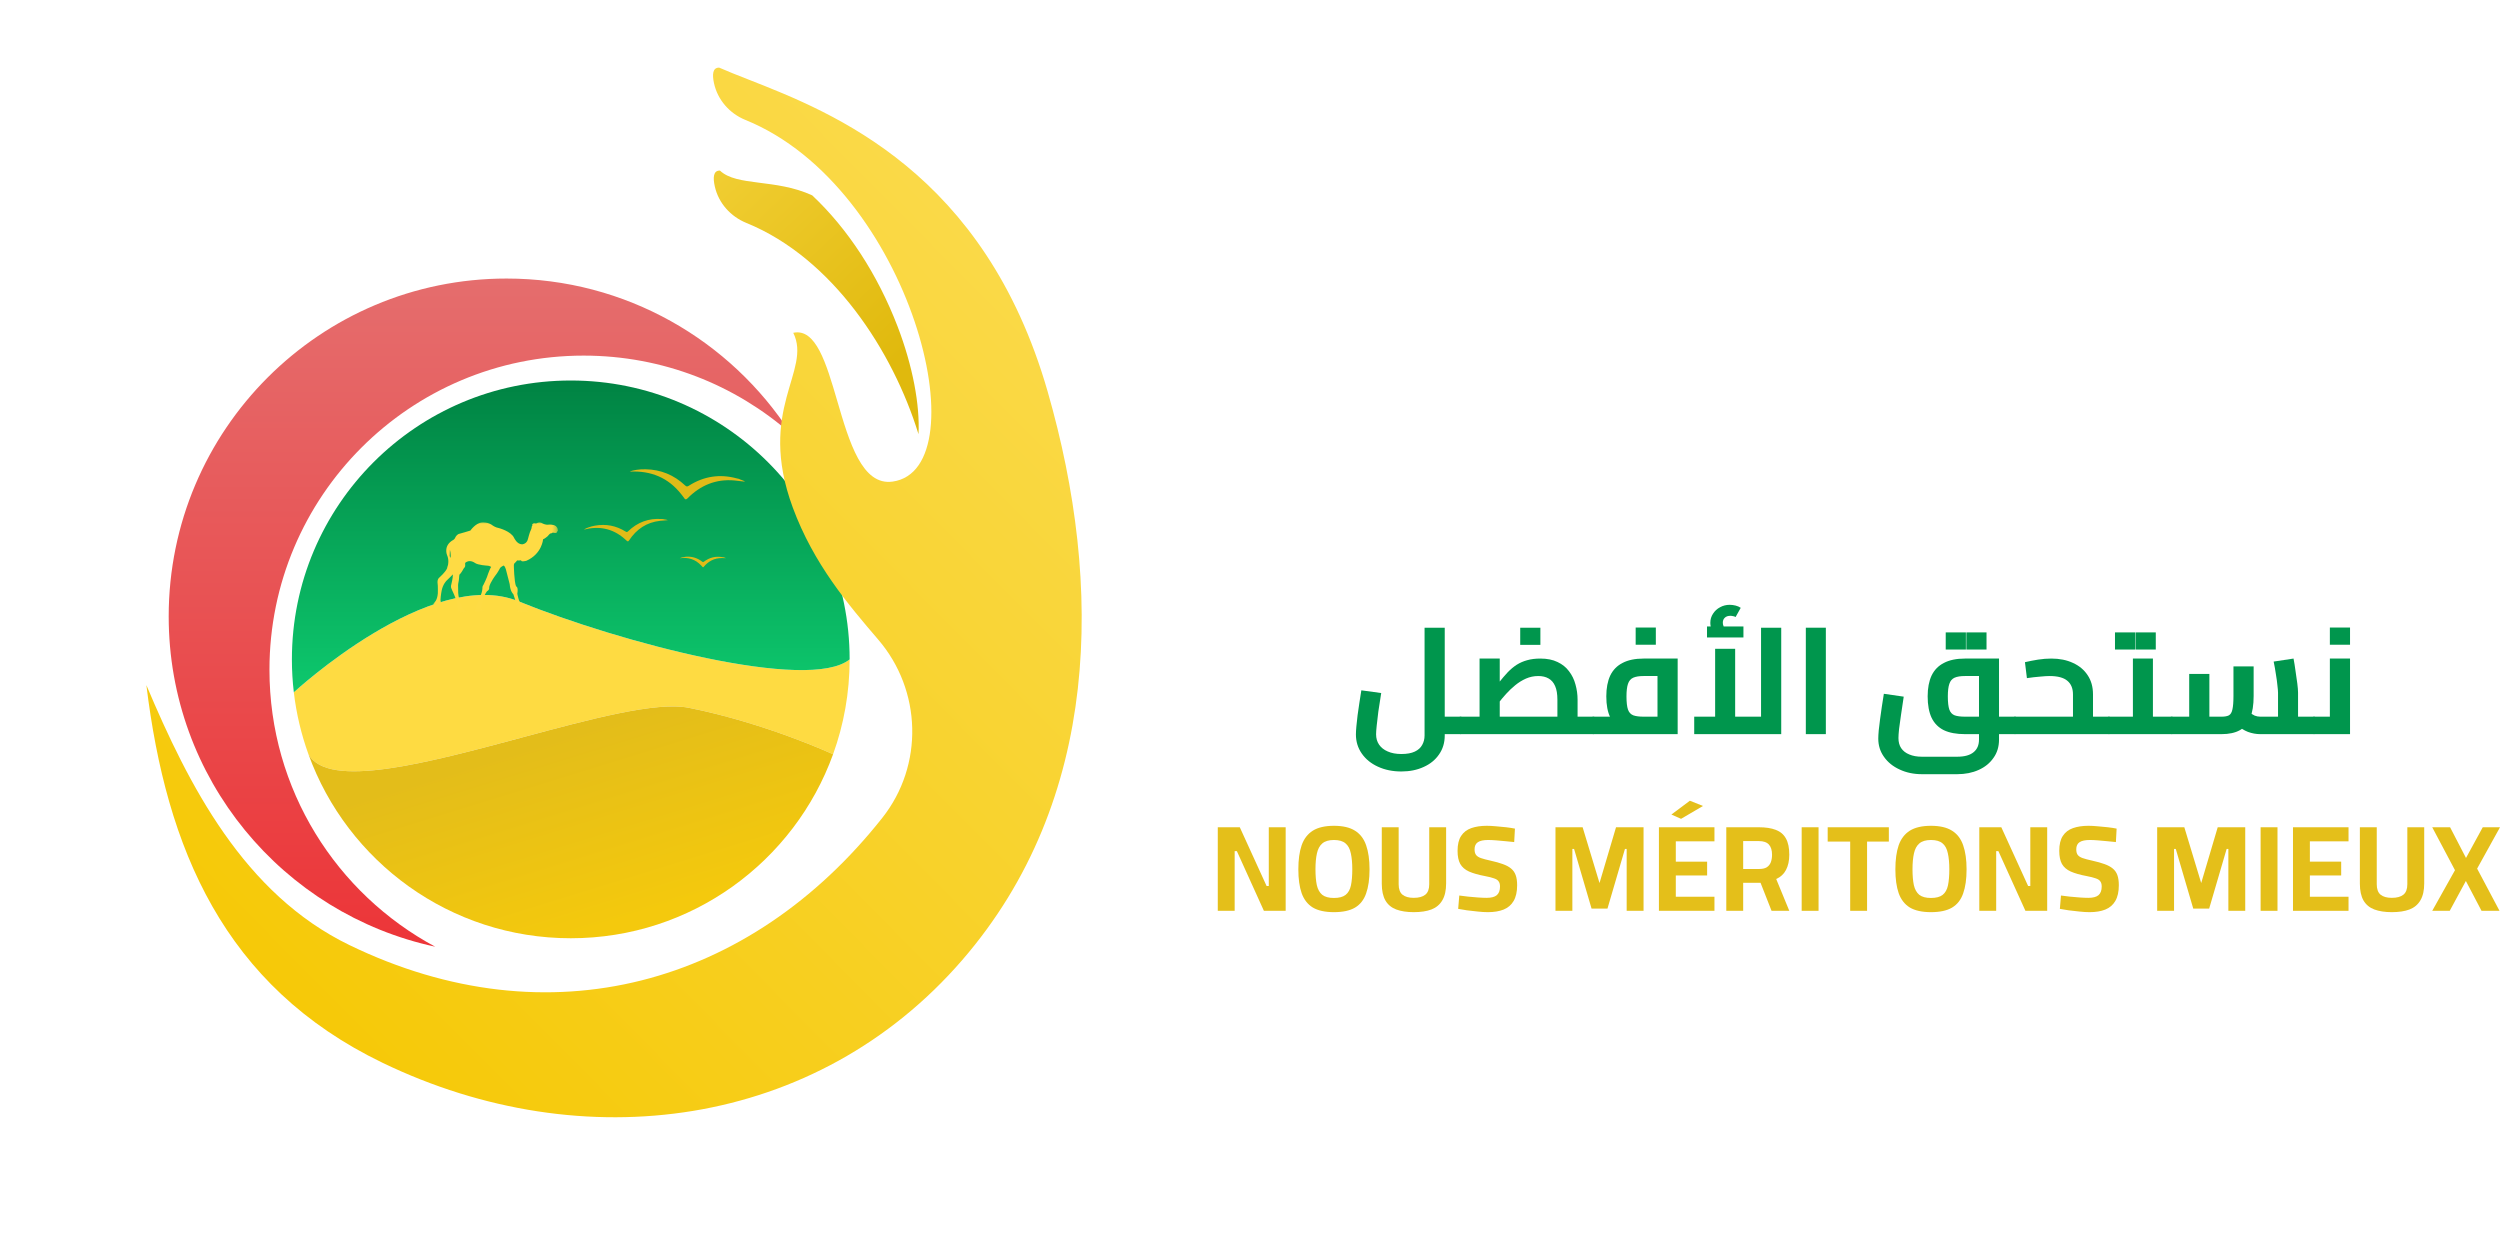 <svg width="618" height="309" viewBox="0 0 618 309" fill="none" xmlns="http://www.w3.org/2000/svg">
<path d="M357.139 181.479V177.162H361.047V181.479H357.139ZM346.421 190.709C344.263 190.709 342.328 190.312 340.616 189.518C338.929 188.749 337.601 187.669 336.634 186.28C335.666 184.891 335.182 183.315 335.182 181.554C335.182 181.057 335.219 180.4 335.294 179.581C335.368 178.762 335.467 177.844 335.592 176.827C335.74 175.81 335.889 174.78 336.038 173.738C336.212 172.671 336.373 171.642 336.522 170.649L341.434 171.319C341.161 172.982 340.926 174.507 340.727 175.897C340.554 177.261 340.417 178.428 340.318 179.395C340.219 180.363 340.169 181.07 340.169 181.516C340.169 182.509 340.417 183.365 340.913 184.084C341.41 184.804 342.117 185.362 343.035 185.759C343.977 186.181 345.106 186.392 346.421 186.392C347.786 186.392 348.89 186.193 349.734 185.796C350.577 185.399 351.185 184.853 351.557 184.159C351.954 183.464 352.153 182.683 352.153 181.814V155.168H357.139V181.814C357.139 183.601 356.668 185.164 355.725 186.503C354.807 187.843 353.542 188.873 351.929 189.592C350.317 190.337 348.481 190.709 346.421 190.709ZM361.047 181.479V177.162C361.345 177.162 361.543 177.361 361.643 177.758C361.742 178.13 361.791 178.651 361.791 179.321C361.791 179.966 361.742 180.487 361.643 180.884C361.543 181.281 361.345 181.479 361.047 181.479Z" fill="#00964D"/>
<path d="M389.977 181.479V177.162H393.885V181.479H389.977ZM361.06 181.479V177.162H389.195L384.99 180.809V172.994C384.99 171.58 384.804 170.451 384.432 169.607C384.06 168.739 383.514 168.106 382.794 167.709C382.1 167.312 381.256 167.114 380.264 167.114C379.197 167.114 378.179 167.325 377.212 167.747C376.269 168.168 375.388 168.714 374.57 169.384C373.751 170.054 372.994 170.773 372.299 171.543C371.605 172.312 370.984 173.056 370.439 173.776C369.893 174.47 369.421 175.066 369.024 175.562L367.908 171.952C368.876 170.786 369.744 169.719 370.513 168.751C371.282 167.784 372.014 166.928 372.709 166.184C373.428 165.439 374.173 164.819 374.942 164.323C375.736 163.827 376.592 163.454 377.51 163.206C378.452 162.933 379.544 162.797 380.785 162.797C382.447 162.797 383.861 163.082 385.027 163.653C386.193 164.199 387.136 164.955 387.856 165.923C388.6 166.891 389.133 167.982 389.456 169.198C389.803 170.414 389.977 171.679 389.977 172.994V181.479H361.06ZM365.749 177.162V162.797H370.736V177.162H365.749ZM361.06 181.479C360.762 181.479 360.564 181.281 360.465 180.884C360.365 180.487 360.316 179.966 360.316 179.321C360.316 178.651 360.365 178.13 360.465 177.758C360.564 177.361 360.762 177.162 361.06 177.162V181.479ZM393.885 181.479V177.162C394.182 177.162 394.381 177.361 394.48 177.758C394.579 178.13 394.629 178.651 394.629 179.321C394.629 179.966 394.579 180.487 394.48 180.884C394.381 181.281 394.182 181.479 393.885 181.479ZM375.798 159.41V155.168H380.785V159.41H375.798Z" fill="#00964D"/>
<path d="M393.878 181.479V177.162H411.258L409.732 178.465V166.035L410.998 167.114H406.308C405.217 167.114 404.361 167.25 403.741 167.523C403.12 167.796 402.686 168.305 402.438 169.049C402.19 169.769 402.066 170.798 402.066 172.138C402.066 173.602 402.19 174.694 402.438 175.413C402.686 176.108 403.12 176.579 403.741 176.827C404.361 177.051 405.217 177.162 406.308 177.162V181.033C404.2 181.033 402.463 180.735 401.098 180.139C399.734 179.544 398.716 178.601 398.047 177.311C397.402 175.996 397.079 174.272 397.079 172.138C397.079 170.104 397.402 168.392 398.047 167.002C398.716 165.613 399.734 164.571 401.098 163.876C402.463 163.157 404.2 162.797 406.308 162.797H414.719V181.479H393.878ZM393.878 181.479C393.581 181.479 393.382 181.281 393.283 180.884C393.184 180.487 393.134 179.966 393.134 179.321C393.134 178.651 393.184 178.13 393.283 177.758C393.382 177.361 393.581 177.162 393.878 177.162V181.479ZM404.336 159.373V155.13H409.323V159.373H404.336Z" fill="#00964D"/>
<path d="M418.809 181.479V177.162H437.714L435.332 179.618V155.168H440.319V181.479H418.809ZM423.982 177.162V160.378H428.931V177.162H423.982ZM424.242 157.289C423.771 156.718 423.411 156.172 423.163 155.651C422.915 155.13 422.791 154.572 422.791 153.977C422.791 153.133 423.014 152.376 423.461 151.707C423.907 151.012 424.49 150.478 425.21 150.106C425.929 149.709 426.723 149.511 427.592 149.511C428.063 149.511 428.547 149.573 429.043 149.697C429.539 149.821 429.961 150.007 430.308 150.255L429.043 152.525C428.82 152.401 428.596 152.327 428.373 152.302C428.175 152.252 427.964 152.228 427.74 152.228C427.145 152.228 426.686 152.389 426.363 152.711C426.041 153.009 425.88 153.419 425.88 153.94C425.88 154.237 425.942 154.523 426.066 154.796C426.19 155.068 426.376 155.366 426.624 155.689L424.242 157.289ZM421.972 157.587V154.87H430.978V157.587H421.972Z" fill="#00964D"/>
<path d="M446.401 181.479V155.168H451.35V181.479H446.401Z" fill="#00964D"/>
<path d="M494.158 181.479V177.162H498.103V181.479H494.158ZM475.103 191.379C473.069 191.379 471.233 190.994 469.595 190.225C467.958 189.481 466.668 188.439 465.725 187.099C464.782 185.784 464.311 184.283 464.311 182.596C464.311 182.075 464.348 181.392 464.422 180.549C464.522 179.705 464.633 178.775 464.757 177.758C464.906 176.74 465.055 175.686 465.204 174.594C465.378 173.503 465.539 172.473 465.688 171.505L470.6 172.213C470.352 173.85 470.129 175.351 469.93 176.716C469.732 178.08 469.571 179.246 469.447 180.214C469.347 181.182 469.298 181.926 469.298 182.447C469.298 183.439 469.521 184.27 469.968 184.94C470.439 185.635 471.109 186.156 471.977 186.503C472.846 186.876 473.888 187.062 475.103 187.062H483.812C485.623 187.062 486.975 186.689 487.868 185.945C488.762 185.226 489.208 184.184 489.208 182.819V166.035L490.436 167.114H485.747C484.655 167.114 483.799 167.25 483.179 167.523C482.559 167.796 482.125 168.305 481.877 169.049C481.629 169.769 481.504 170.798 481.504 172.138C481.504 173.602 481.629 174.694 481.877 175.413C482.125 176.108 482.559 176.579 483.179 176.827C483.799 177.051 484.655 177.162 485.747 177.162H489.208V181.479H485.747C483.638 181.479 481.901 181.157 480.537 180.512C479.172 179.842 478.155 178.812 477.485 177.423C476.84 176.033 476.518 174.272 476.518 172.138C476.518 170.104 476.84 168.392 477.485 167.002C478.155 165.613 479.172 164.571 480.537 163.876C481.901 163.157 483.638 162.797 485.747 162.797H494.158V182.819C494.158 184.581 493.699 186.094 492.781 187.359C491.888 188.649 490.66 189.642 489.096 190.337C487.558 191.031 485.797 191.379 483.812 191.379H475.103ZM498.103 181.479V177.162C498.4 177.162 498.599 177.361 498.698 177.758C498.797 178.13 498.847 178.651 498.847 179.321C498.847 179.966 498.797 180.487 498.698 180.884C498.599 181.281 498.4 181.479 498.103 181.479ZM480.983 160.564V156.321H485.97V160.564H480.983ZM486.082 160.564V156.321H491.069V160.564H486.082Z" fill="#00964D"/>
<path d="M517.39 181.479V177.162H521.334V181.479H517.39ZM498.112 181.479V177.162H514.115L512.44 178.539V171.654C512.44 170.166 511.968 169.037 511.026 168.268C510.108 167.499 508.644 167.114 506.634 167.114C506.064 167.114 505.282 167.164 504.29 167.263C503.297 167.337 502.218 167.461 501.052 167.635L500.568 163.69C501.635 163.442 502.714 163.231 503.806 163.057C504.922 162.884 506.014 162.797 507.081 162.797C509.115 162.797 510.902 163.157 512.44 163.876C513.978 164.571 515.181 165.576 516.05 166.891C516.943 168.206 517.39 169.793 517.39 171.654V181.479H498.112ZM498.112 181.479C497.814 181.479 497.616 181.281 497.516 180.884C497.417 180.487 497.367 179.966 497.367 179.321C497.367 178.651 497.417 178.13 497.516 177.758C497.616 177.361 497.814 177.162 498.112 177.162V181.479ZM521.334 181.479V177.162C521.607 177.162 521.793 177.361 521.893 177.758C522.017 178.13 522.079 178.651 522.079 179.321C522.079 179.966 522.017 180.487 521.893 180.884C521.793 181.281 521.607 181.479 521.334 181.479Z" fill="#00964D"/>
<path d="M532.202 181.479V177.162H536.854V181.479H532.202ZM536.854 181.479V177.162C537.152 177.162 537.35 177.361 537.45 177.758C537.549 178.13 537.599 178.651 537.599 179.321C537.599 179.966 537.549 180.487 537.45 180.884C537.35 181.281 537.152 181.479 536.854 181.479ZM521.334 181.479V177.162H530.155L527.253 179.581V162.797H532.202V181.479H521.334ZM521.334 181.479C521.037 181.479 520.839 181.281 520.74 180.884C520.641 180.487 520.591 179.966 520.591 179.321C520.591 178.651 520.641 178.13 520.74 177.758C520.839 177.361 521.037 177.162 521.334 177.162V181.479ZM522.824 160.564V156.321H527.811V160.564H522.824ZM527.922 160.564V156.321H532.909V160.564H527.922Z" fill="#00964D"/>
<path d="M568.078 181.479V177.162H572.023V181.479H568.078ZM558.737 181.479C557.72 181.479 556.702 181.293 555.685 180.921C554.693 180.524 553.775 179.941 552.931 179.172L555.983 176.009C556.479 176.405 556.938 176.703 557.36 176.902C557.806 177.075 558.265 177.162 558.737 177.162H565.696L563.128 179.507V171.245C563.128 170.848 563.079 170.252 562.979 169.459C562.905 168.64 562.781 167.722 562.607 166.705C562.458 165.663 562.272 164.608 562.049 163.541L566.962 162.797C567.135 163.69 567.296 164.695 567.445 165.811C567.619 166.903 567.768 167.945 567.892 168.938C568.016 169.905 568.078 170.674 568.078 171.245V181.479H558.737ZM536.854 181.479V177.162H542.287L541.171 178.316V166.593H546.158V181.479H536.854ZM546.158 181.479V177.162H549.172C549.966 177.162 550.574 177.051 550.996 176.827C551.418 176.579 551.703 176.095 551.852 175.376C552.026 174.632 552.112 173.527 552.112 172.064V164.732H557.099V172.064C557.099 174.272 556.814 176.071 556.243 177.46C555.698 178.849 554.842 179.867 553.676 180.512C552.509 181.157 551.008 181.479 549.172 181.479H546.158ZM536.854 181.479C536.557 181.479 536.358 181.281 536.258 180.884C536.159 180.487 536.11 179.966 536.11 179.321C536.11 178.651 536.159 178.13 536.258 177.758C536.358 177.361 536.557 177.162 536.854 177.162V181.479ZM572.023 181.479V177.162C572.321 177.162 572.519 177.361 572.618 177.758C572.718 178.13 572.767 178.651 572.767 179.321C572.767 179.966 572.718 180.487 572.618 180.884C572.519 181.281 572.321 181.479 572.023 181.479Z" fill="#00964D"/>
<path d="M572.035 181.479V177.162H578.845L575.942 179.581V162.797H580.929V181.479H572.035ZM572.035 181.479C571.737 181.479 571.538 181.281 571.439 180.884C571.34 180.487 571.29 179.966 571.29 179.321C571.29 178.651 571.34 178.13 571.439 177.758C571.538 177.361 571.737 177.162 572.035 177.162V181.479ZM575.942 159.373V155.13H580.929V159.373H575.942Z" fill="#00964D"/>
<path d="M301.035 225.153V204.5H306.478L313.1 219.014H313.644V204.5H317.817V225.153H312.435L305.752 210.397H305.208V225.153H301.035Z" fill="#E4BF1A"/>
<path d="M329.751 225.485C327.553 225.485 325.81 225.102 324.52 224.336C323.25 223.55 322.332 222.371 321.768 220.798C321.224 219.226 320.951 217.261 320.951 214.902C320.951 212.523 321.224 210.538 321.768 208.945C322.332 207.353 323.25 206.153 324.52 205.347C325.81 204.541 327.553 204.137 329.751 204.137C331.948 204.137 333.682 204.541 334.952 205.347C336.242 206.153 337.159 207.353 337.703 208.945C338.268 210.538 338.55 212.523 338.55 214.902C338.55 217.301 338.268 219.287 337.703 220.859C337.159 222.431 336.242 223.6 334.952 224.366C333.682 225.112 331.948 225.485 329.751 225.485ZM329.751 221.978C331.021 221.978 331.978 221.726 332.623 221.222C333.289 220.698 333.732 219.911 333.954 218.863C334.176 217.795 334.286 216.474 334.286 214.902C334.286 213.33 334.165 212.009 333.924 210.941C333.702 209.852 333.268 209.036 332.623 208.492C331.978 207.927 331.021 207.645 329.751 207.645C328.501 207.645 327.543 207.927 326.878 208.492C326.233 209.036 325.79 209.852 325.548 210.941C325.306 212.009 325.185 213.33 325.185 214.902C325.185 216.454 325.296 217.754 325.517 218.803C325.759 219.851 326.203 220.647 326.848 221.191C327.513 221.716 328.481 221.978 329.751 221.978Z" fill="#E4BF1A"/>
<path d="M349.468 225.485C347.774 225.485 346.333 225.264 345.144 224.82C343.974 224.377 343.087 223.641 342.483 222.613C341.878 221.564 341.576 220.173 341.576 218.44V204.5H345.748V218.591C345.748 219.78 346.061 220.637 346.686 221.161C347.331 221.685 348.258 221.947 349.468 221.947C350.738 221.947 351.695 221.685 352.34 221.161C352.985 220.637 353.308 219.78 353.308 218.591V204.5H357.481V218.379C357.481 220.113 357.168 221.504 356.543 222.552C355.939 223.6 355.041 224.356 353.852 224.82C352.683 225.264 351.221 225.485 349.468 225.485Z" fill="#E4BF1A"/>
<path d="M367.809 225.485C367.043 225.485 366.207 225.435 365.3 225.334C364.392 225.253 363.505 225.153 362.639 225.032C361.792 224.891 361.066 224.77 360.461 224.669L360.734 221.373C361.359 221.454 362.084 221.544 362.911 221.645C363.737 221.726 364.554 221.796 365.36 221.857C366.187 221.917 366.902 221.947 367.507 221.947C368.656 221.947 369.493 221.726 370.017 221.282C370.541 220.819 370.803 220.103 370.803 219.135C370.803 218.611 370.692 218.198 370.47 217.896C370.269 217.573 369.896 217.321 369.351 217.14C368.807 216.938 368.051 216.747 367.084 216.565C365.471 216.263 364.161 215.89 363.153 215.446C362.165 215.003 361.439 214.378 360.976 213.572C360.532 212.765 360.31 211.687 360.31 210.336C360.31 208.764 360.603 207.534 361.187 206.647C361.772 205.74 362.608 205.095 363.697 204.712C364.785 204.329 366.066 204.137 367.537 204.137C368.202 204.137 368.958 204.178 369.805 204.258C370.672 204.319 371.518 204.399 372.345 204.5C373.192 204.601 373.907 204.712 374.492 204.833L374.31 208.159C373.706 208.078 373 208.008 372.194 207.947C371.408 207.867 370.621 207.796 369.835 207.736C369.069 207.675 368.414 207.645 367.87 207.645C366.721 207.645 365.874 207.826 365.33 208.189C364.785 208.552 364.513 209.137 364.513 209.943C364.513 210.548 364.634 211.011 364.876 211.334C365.118 211.656 365.521 211.919 366.086 212.12C366.67 212.322 367.467 212.533 368.475 212.755C369.664 213.017 370.672 213.299 371.498 213.602C372.345 213.904 373.02 214.267 373.524 214.69C374.048 215.114 374.431 215.658 374.673 216.323C374.915 216.988 375.036 217.825 375.036 218.833C375.036 220.446 374.744 221.746 374.159 222.734C373.595 223.701 372.768 224.407 371.68 224.85C370.611 225.274 369.321 225.485 367.809 225.485Z" fill="#E4BF1A"/>
<path d="M384.514 225.153V204.5H391.227L395.399 218.289L399.482 204.5H406.285V225.153H402.112V209.852H401.689L397.365 224.608H393.434L389.11 209.852H388.687V225.153H384.514Z" fill="#E4BF1A"/>
<path d="M410.086 225.153V204.5H423.814V207.978H414.259V212.997H422V216.414H414.259V221.675H423.814V225.153H410.086ZM415.559 202.414L413.17 201.355L417.736 197.939L420.972 199.239L415.559 202.414Z" fill="#E4BF1A"/>
<path d="M426.74 225.153V204.5H434.814C436.467 204.5 437.848 204.712 438.957 205.135C440.085 205.559 440.922 206.264 441.466 207.252C442.031 208.24 442.313 209.58 442.313 211.273C442.313 212.765 442.041 214.025 441.497 215.053C440.972 216.061 440.166 216.807 439.077 217.291L442.313 225.153H437.928L435.207 218.228H430.913V225.153H426.74ZM430.913 214.811H434.905C435.671 214.811 436.286 214.67 436.749 214.388C437.213 214.086 437.545 213.672 437.747 213.148C437.949 212.604 438.049 211.989 438.049 211.304C438.049 210.175 437.787 209.328 437.263 208.764C436.739 208.199 435.923 207.917 434.814 207.917H430.913V214.811Z" fill="#E4BF1A"/>
<path d="M445.373 225.153V204.5H449.546V225.153H445.373Z" fill="#E4BF1A"/>
<path d="M457.367 225.153V208.038H451.803V204.5H466.922V208.038H461.54V225.153H457.367Z" fill="#E4BF1A"/>
<path d="M477.337 225.485C475.14 225.485 473.396 225.102 472.106 224.336C470.836 223.55 469.919 222.371 469.355 220.798C468.81 219.226 468.538 217.261 468.538 214.902C468.538 212.523 468.81 210.538 469.355 208.945C469.919 207.353 470.836 206.153 472.106 205.347C473.396 204.541 475.14 204.137 477.337 204.137C479.535 204.137 481.268 204.541 482.538 205.347C483.828 206.153 484.746 207.353 485.29 208.945C485.854 210.538 486.137 212.523 486.137 214.902C486.137 217.301 485.854 219.287 485.29 220.859C484.746 222.431 483.828 223.6 482.538 224.366C481.268 225.112 479.535 225.485 477.337 225.485ZM477.337 221.978C478.607 221.978 479.565 221.726 480.21 221.222C480.875 220.698 481.319 219.911 481.54 218.863C481.762 217.795 481.873 216.474 481.873 214.902C481.873 213.33 481.752 212.009 481.51 210.941C481.288 209.852 480.855 209.036 480.21 208.492C479.565 207.927 478.607 207.645 477.337 207.645C476.087 207.645 475.13 207.927 474.465 208.492C473.82 209.036 473.376 209.852 473.134 210.941C472.892 212.009 472.771 213.33 472.771 214.902C472.771 216.454 472.882 217.754 473.104 218.803C473.346 219.851 473.789 220.647 474.434 221.191C475.1 221.716 476.067 221.978 477.337 221.978Z" fill="#E4BF1A"/>
<path d="M489.283 225.153V204.5H494.726L501.348 219.014H501.892V204.5H506.065V225.153H500.683L494 210.397H493.456V225.153H489.283Z" fill="#E4BF1A"/>
<path d="M516.548 225.485C515.782 225.485 514.945 225.435 514.038 225.334C513.131 225.253 512.244 225.153 511.377 225.032C510.53 224.891 509.804 224.77 509.2 224.669L509.472 221.373C510.097 221.454 510.822 221.544 511.649 221.645C512.475 221.726 513.292 221.796 514.098 221.857C514.925 221.917 515.64 221.947 516.245 221.947C517.394 221.947 518.231 221.726 518.755 221.282C519.279 220.819 519.541 220.103 519.541 219.135C519.541 218.611 519.43 218.198 519.208 217.896C519.007 217.573 518.634 217.321 518.09 217.14C517.545 216.938 516.789 216.747 515.822 216.565C514.209 216.263 512.899 215.89 511.891 215.446C510.903 215.003 510.177 214.378 509.714 213.572C509.27 212.765 509.049 211.687 509.049 210.336C509.049 208.764 509.341 207.534 509.925 206.647C510.51 205.74 511.347 205.095 512.435 204.712C513.524 204.329 514.804 204.137 516.275 204.137C516.941 204.137 517.697 204.178 518.543 204.258C519.41 204.319 520.257 204.399 521.083 204.5C521.93 204.601 522.645 204.712 523.23 204.833L523.049 208.159C522.444 208.078 521.738 208.008 520.932 207.947C520.146 207.867 519.36 207.796 518.573 207.736C517.807 207.675 517.152 207.645 516.608 207.645C515.459 207.645 514.612 207.826 514.068 208.189C513.524 208.552 513.252 209.137 513.252 209.943C513.252 210.548 513.373 211.011 513.614 211.334C513.856 211.656 514.26 211.919 514.824 212.12C515.409 212.322 516.205 212.533 517.213 212.755C518.402 213.017 519.41 213.299 520.237 213.602C521.083 213.904 521.759 214.267 522.262 214.69C522.787 215.114 523.17 215.658 523.412 216.323C523.653 216.988 523.774 217.825 523.774 218.833C523.774 220.446 523.482 221.746 522.897 222.734C522.333 223.701 521.507 224.407 520.418 224.85C519.35 225.274 518.059 225.485 516.548 225.485Z" fill="#E4BF1A"/>
<path d="M533.252 225.153V204.5H539.965L544.138 218.289L548.22 204.5H555.023V225.153H550.85V209.852H550.427L546.103 224.608H542.172L537.848 209.852H537.425V225.153H533.252Z" fill="#E4BF1A"/>
<path d="M558.824 225.153V204.5H562.997V225.153H558.824Z" fill="#E4BF1A"/>
<path d="M566.827 225.153V204.5H580.555V207.978H570.999V212.997H578.74V216.414H570.999V221.675H580.555V225.153H566.827Z" fill="#E4BF1A"/>
<path d="M591.252 225.485C589.559 225.485 588.118 225.264 586.928 224.82C585.759 224.377 584.872 223.641 584.267 222.613C583.663 221.564 583.36 220.173 583.36 218.44V204.5H587.533V218.591C587.533 219.78 587.845 220.637 588.47 221.161C589.115 221.685 590.043 221.947 591.252 221.947C592.522 221.947 593.48 221.685 594.125 221.161C594.77 220.637 595.092 219.78 595.092 218.591V204.5H599.265V218.379C599.265 220.113 598.953 221.504 598.328 222.552C597.723 223.6 596.826 224.356 595.637 224.82C594.467 225.264 593.006 225.485 591.252 225.485Z" fill="#E4BF1A"/>
<path d="M601.248 225.153L606.872 215.114L601.248 204.5H605.663L609.594 212.09L613.736 204.5H618L612.345 214.721L617.879 225.153H613.434L609.564 217.775L605.572 225.153H601.248Z" fill="#E4BF1A"/>
<path d="M128.168 148.637C106.494 139.817 72.633 171.137 72.633 171.137C73.258 176.452 74.487 181.582 76.251 186.456C81.132 195.189 105.633 188.598 129.061 182.297C145.947 177.754 162.275 173.362 170.295 174.967C189.444 178.796 205.936 186.456 205.936 186.456C208.585 179.134 210.029 171.235 210.029 162.999C199.976 171.137 153.317 158.871 128.168 148.637Z" fill="#FEDB42"/>
<path fill-rule="evenodd" clip-rule="evenodd" d="M141.093 94.062C179.166 94.062 210.029 124.926 210.029 162.999C199.976 171.137 153.317 158.871 128.168 148.637C106.494 139.817 72.633 171.137 72.633 171.137C72.319 168.468 72.157 165.752 72.157 162.999C72.157 124.926 103.021 94.062 141.093 94.062Z" fill="url(#paint0_linear_171_1565)"/>
<path d="M76.251 186.456C85.848 212.98 111.257 231.935 141.093 231.935C170.929 231.935 196.338 212.98 205.936 186.456C205.936 186.456 189.444 178.796 170.295 174.967C162.275 173.362 145.947 177.754 129.061 182.297C105.633 188.598 81.132 195.189 76.251 186.456Z" fill="url(#paint1_linear_171_1565)"/>
<path d="M182.648 118.373C183.136 118.645 183.728 118.715 184.189 119.071C183.31 118.966 182.431 118.847 181.553 118.771C176.971 118.366 173.157 119.956 169.956 123.192C169.614 123.54 169.391 123.533 169.133 123.136C168.931 122.822 168.68 122.536 168.457 122.236C165.207 118.066 160.891 116.309 155.64 116.588C156.428 116.225 158.081 115.967 159.58 116.002C163.352 116.072 166.609 117.411 169.356 119.998C169.698 120.319 169.893 120.319 170.277 120.075C173.966 117.725 177.934 117.104 182.173 118.269C182.334 118.297 182.487 118.331 182.648 118.373ZM184.217 119.071H184.189L184.21 119.078L184.217 119.071ZM163.534 128.303C160.333 128.08 157.599 129.098 155.298 131.309C155.061 131.546 154.922 131.581 154.636 131.392C152.3 129.942 149.789 129.461 147.07 129.942C145.989 130.13 144.845 130.549 144.329 130.925C148.046 129.97 151.372 130.604 154.301 133.115C154.503 133.303 154.72 133.47 154.915 133.666C155.159 133.91 155.319 133.875 155.514 133.575C157.328 130.821 159.831 129.119 163.164 128.75C163.806 128.68 164.447 128.645 165.089 128.589C164.698 128.401 164.273 128.443 163.889 128.317C163.757 128.317 163.652 128.317 163.534 128.303ZM178.645 137.738C176.923 137.431 175.367 137.801 173.98 138.875C173.826 138.979 173.764 138.993 173.617 138.875C172.481 137.954 171.044 137.508 169.594 137.62C168.994 137.668 168.352 137.829 168.052 137.996C170.124 137.696 171.902 138.254 173.338 139.795C173.436 139.9 173.54 140.011 173.638 140.123C173.757 140.276 173.84 140.262 173.966 140.116C175.123 138.721 176.588 137.954 178.422 137.954C178.77 137.954 179.126 137.975 179.475 137.975C179.286 137.85 179.049 137.85 178.833 137.752C178.763 137.759 178.708 137.752 178.645 137.738Z" fill="#E0BB18"/>
<mask id="mask0_171_1565" style="mask-type:luminance" maskUnits="userSpaceOnUse" x="106" y="128" width="32" height="24">
<path d="M106.948 128.853H137.742V151.614H106.948V128.853Z" fill="white"/>
</mask>
<g mask="url(#mask0_171_1565)">
<path d="M111.355 137.925L111.159 137.45L111.215 135.909C111.222 135.909 111.557 137.081 111.355 137.925ZM137.923 130.958C137.888 130.456 137.393 130.045 137.393 130.045C136.723 129.557 135.587 129.696 135.587 129.696C134.764 129.801 134.06 129.354 134.06 129.354C133.3 128.866 132.512 129.417 132.512 129.417C131.71 129.145 131.549 129.71 131.549 129.71L131.626 129.898C131.48 129.947 131.431 130.275 131.431 130.275C131.445 130.533 131.263 130.937 131.263 130.937C130.957 131.453 130.503 133.259 130.503 133.259C130.217 134.529 129.039 134.557 129.039 134.557C127.756 134.529 127.072 132.939 127.072 132.939C126.291 131.293 123.293 130.533 123.293 130.533C122.54 130.407 121.891 129.968 121.891 129.968C120.664 128.971 119.22 129.145 119.22 129.145C117.624 129.208 116.278 131.154 116.278 131.154C115.908 131.293 113.607 131.935 113.607 131.935C112.979 132.032 112.596 132.771 112.596 132.771C112.477 133.183 112.108 133.434 112.108 133.434C109.458 134.856 110.525 137.255 110.525 137.255C111.055 138.462 110.741 139.675 110.741 139.675C110.601 139.982 110.525 140.47 110.525 140.47C110.155 141.383 108.712 142.673 108.712 142.673C107.993 143.183 108.168 144.138 108.168 144.138C108.286 144.835 108.231 146.704 108.231 146.704C108.091 148.406 107.366 148.97 107.366 148.97C107.254 149.061 107.198 149.145 107.171 149.214C107.164 149.256 107.164 149.305 107.157 149.361C107.157 149.382 107.15 149.41 107.15 149.438C107.108 150.253 107.603 150.839 107.603 150.839C108.147 151.446 108.244 150.253 108.244 150.253C108.286 149.556 108.816 149.221 108.816 149.221C109.088 149.005 108.886 148.329 108.886 148.329C108.949 147.102 109.179 145.986 109.179 145.986C109.493 144.389 110.392 143.531 110.392 143.531C110.664 143.301 111.954 141.99 111.954 141.99C111.961 142.904 111.592 144.34 111.592 144.34C111.327 145.058 111.599 145.498 111.599 145.498C111.724 145.721 111.871 146.251 112.219 146.899C112.575 147.555 113.182 149.905 113.182 149.905C113.14 150.344 113.44 150.895 113.44 150.895C113.356 151.425 114.374 151.432 114.374 151.432C115.525 151.55 115.469 151.104 115.469 151.104C115.476 150.923 114.855 150.86 114.855 150.86C114.493 150.7 114.318 150.323 114.318 150.323C114.318 150.051 113.956 149.591 113.956 149.591C113.614 148.929 113.335 147.206 113.335 147.206C113.307 147.025 113.265 146.551 113.265 146.551C113.272 146.314 113.237 144.612 113.237 144.612C113.216 144.48 113.356 143.831 113.356 143.831C113.454 143.482 113.53 142.29 113.53 142.29C113.516 142.185 113.649 141.941 113.649 141.941C113.956 141.788 114.632 140.519 114.632 140.519C115.071 140.086 114.995 139.807 114.995 139.807L114.981 139.166C116.062 138.141 117.386 139.145 117.386 139.145C118.098 139.703 120.504 139.835 120.504 139.835C120.971 139.835 121.417 140.142 121.417 140.142C121.215 140.344 120.678 141.788 120.678 141.788C120.371 142.876 119.513 144.563 119.513 144.563C119.193 144.898 119.248 145.491 119.248 145.491C119.213 146.725 118.063 149.047 118.063 149.047C117.84 149.277 117.854 149.744 117.854 149.744C117.847 150.037 117.526 150.581 117.526 150.581C116.773 151.362 118.516 151.251 118.516 151.251C119.688 151.279 119.437 150.916 119.437 150.916C119.325 150.644 118.893 150.491 118.893 150.491L118.879 150.267C118.997 150.03 119.172 149.089 119.172 149.089C119.492 147.206 120.406 146.139 120.406 146.139C121.082 145.804 120.922 145.135 120.922 145.135C121.187 143.873 122.609 142.06 122.609 142.06C122.93 141.676 123.509 140.637 123.509 140.637C123.662 140.107 124.541 139.8 124.541 139.8C124.82 139.982 125.05 140.735 125.05 140.735C125.259 141.62 125.992 144.389 125.992 144.389C126.138 146.286 126.905 146.899 126.905 146.899C127.163 147.534 128.042 150.742 128.042 150.742C127.581 151.495 129.102 151.251 129.102 151.251C130.754 151.495 130.482 151.055 130.482 151.055C130.155 150.393 129.13 150.03 129.13 150.03C128.167 148.705 127.881 146.767 127.881 146.767C128.181 145.003 127.581 144.961 127.581 144.961C127.093 143.845 127.024 139.766 127.024 139.766C127.017 139.487 127.177 139.236 127.177 139.236C127.303 139.194 127.846 138.531 127.846 138.531C128.056 138.608 128.823 138.503 128.823 138.503C128.739 138.999 130.113 138.629 130.113 138.629C134.004 136.914 134.255 133.301 134.255 133.301C134.499 133.287 135.329 132.597 135.329 132.597C135.531 132.318 136.005 131.886 136.005 131.886C136.319 131.893 136.654 131.649 136.654 131.649C137.888 131.962 137.686 131.405 137.686 131.405C138.055 131.398 137.923 130.958 137.923 130.958Z" fill="url(#paint2_linear_171_1565)"/>
</g>
<path d="M66.609 165.562C66.609 122.676 101.378 87.907 144.271 87.907C163.88 87.907 181.787 95.181 195.455 107.168C180.588 84.121 154.682 68.856 125.22 68.856C79.092 68.856 41.701 106.254 41.701 152.376C41.701 192.451 69.929 225.93 107.584 234.026C83.192 220.93 66.609 195.185 66.609 165.562Z" fill="url(#paint3_linear_171_1565)"/>
<path fill-rule="evenodd" clip-rule="evenodd" d="M176.493 20.536C176.037 18.414 176.152 16.683 177.789 16.721C179.871 17.641 182.309 18.598 185.021 19.662C206 27.895 243.369 42.559 258.969 96.758C272.818 144.875 272.06 197.782 237.88 237.309C201.865 278.949 144.21 286.66 94.62 262.748C55.278 243.776 41.111 209.697 36.185 169.363C46.638 194.124 60.303 220.982 86.393 233.629C135.771 257.569 185.451 243.494 218.122 202.151C228.389 189.155 227.875 170.658 217.087 158.097C209.646 149.416 201.12 139.398 195.976 125.469C186.99 101.107 200.777 91.708 196.094 82.269C201.684 81.058 204.252 89.828 206.97 99.115C209.953 109.306 213.119 120.119 220.661 119.05C242.612 115.942 225.282 46.291 184.26 29.644C180.335 28.053 177.382 24.671 176.493 20.536Z" fill="url(#paint4_linear_171_1565)"/>
<path d="M184.506 55.112C205.835 63.801 220.743 86.809 227.051 107.325C227.433 100.151 225.631 90.472 221.897 80.733C216.899 67.712 209.489 56.466 200.777 48.292C191.737 44.129 182.122 46.126 177.97 42.168C176.295 42.129 176.216 43.942 176.708 46.126C177.639 50.232 180.612 53.526 184.506 55.112Z" fill="url(#paint5_linear_171_1565)"/>
<defs>
<linearGradient id="paint0_linear_171_1565" x1="141.093" y1="94.062" x2="141.093" y2="231.935" gradientUnits="userSpaceOnUse">
<stop stop-color="#008343"/>
<stop offset="1" stop-color="#18FF8F"/>
</linearGradient>
<linearGradient id="paint1_linear_171_1565" x1="126.732" y1="185.499" x2="141.093" y2="231.935" gradientUnits="userSpaceOnUse">
<stop stop-color="#E3BD1A"/>
<stop offset="1" stop-color="#F4C90D"/>
</linearGradient>
<linearGradient id="paint2_linear_171_1565" x1="122.547" y1="129.134" x2="122.547" y2="151.452" gradientUnits="userSpaceOnUse">
<stop stop-color="#FEDB44"/>
<stop offset="1" stop-color="#FEDB44"/>
</linearGradient>
<linearGradient id="paint3_linear_171_1565" x1="118.578" y1="68.856" x2="118.578" y2="234.026" gradientUnits="userSpaceOnUse">
<stop stop-color="#E56D6D"/>
<stop offset="1" stop-color="#EC3538"/>
</linearGradient>
<linearGradient id="paint4_linear_171_1565" x1="40.411" y1="260.516" x2="241.837" y2="60.939" gradientUnits="userSpaceOnUse">
<stop stop-color="#F5C700"/>
<stop offset="1" stop-color="#FAD947"/>
</linearGradient>
<linearGradient id="paint5_linear_171_1565" x1="221.619" y1="89.03" x2="152.667" y2="15.392" gradientUnits="userSpaceOnUse">
<stop stop-color="#E0B90D"/>
<stop offset="1" stop-color="#FAD947"/>
</linearGradient>
</defs>
</svg>

